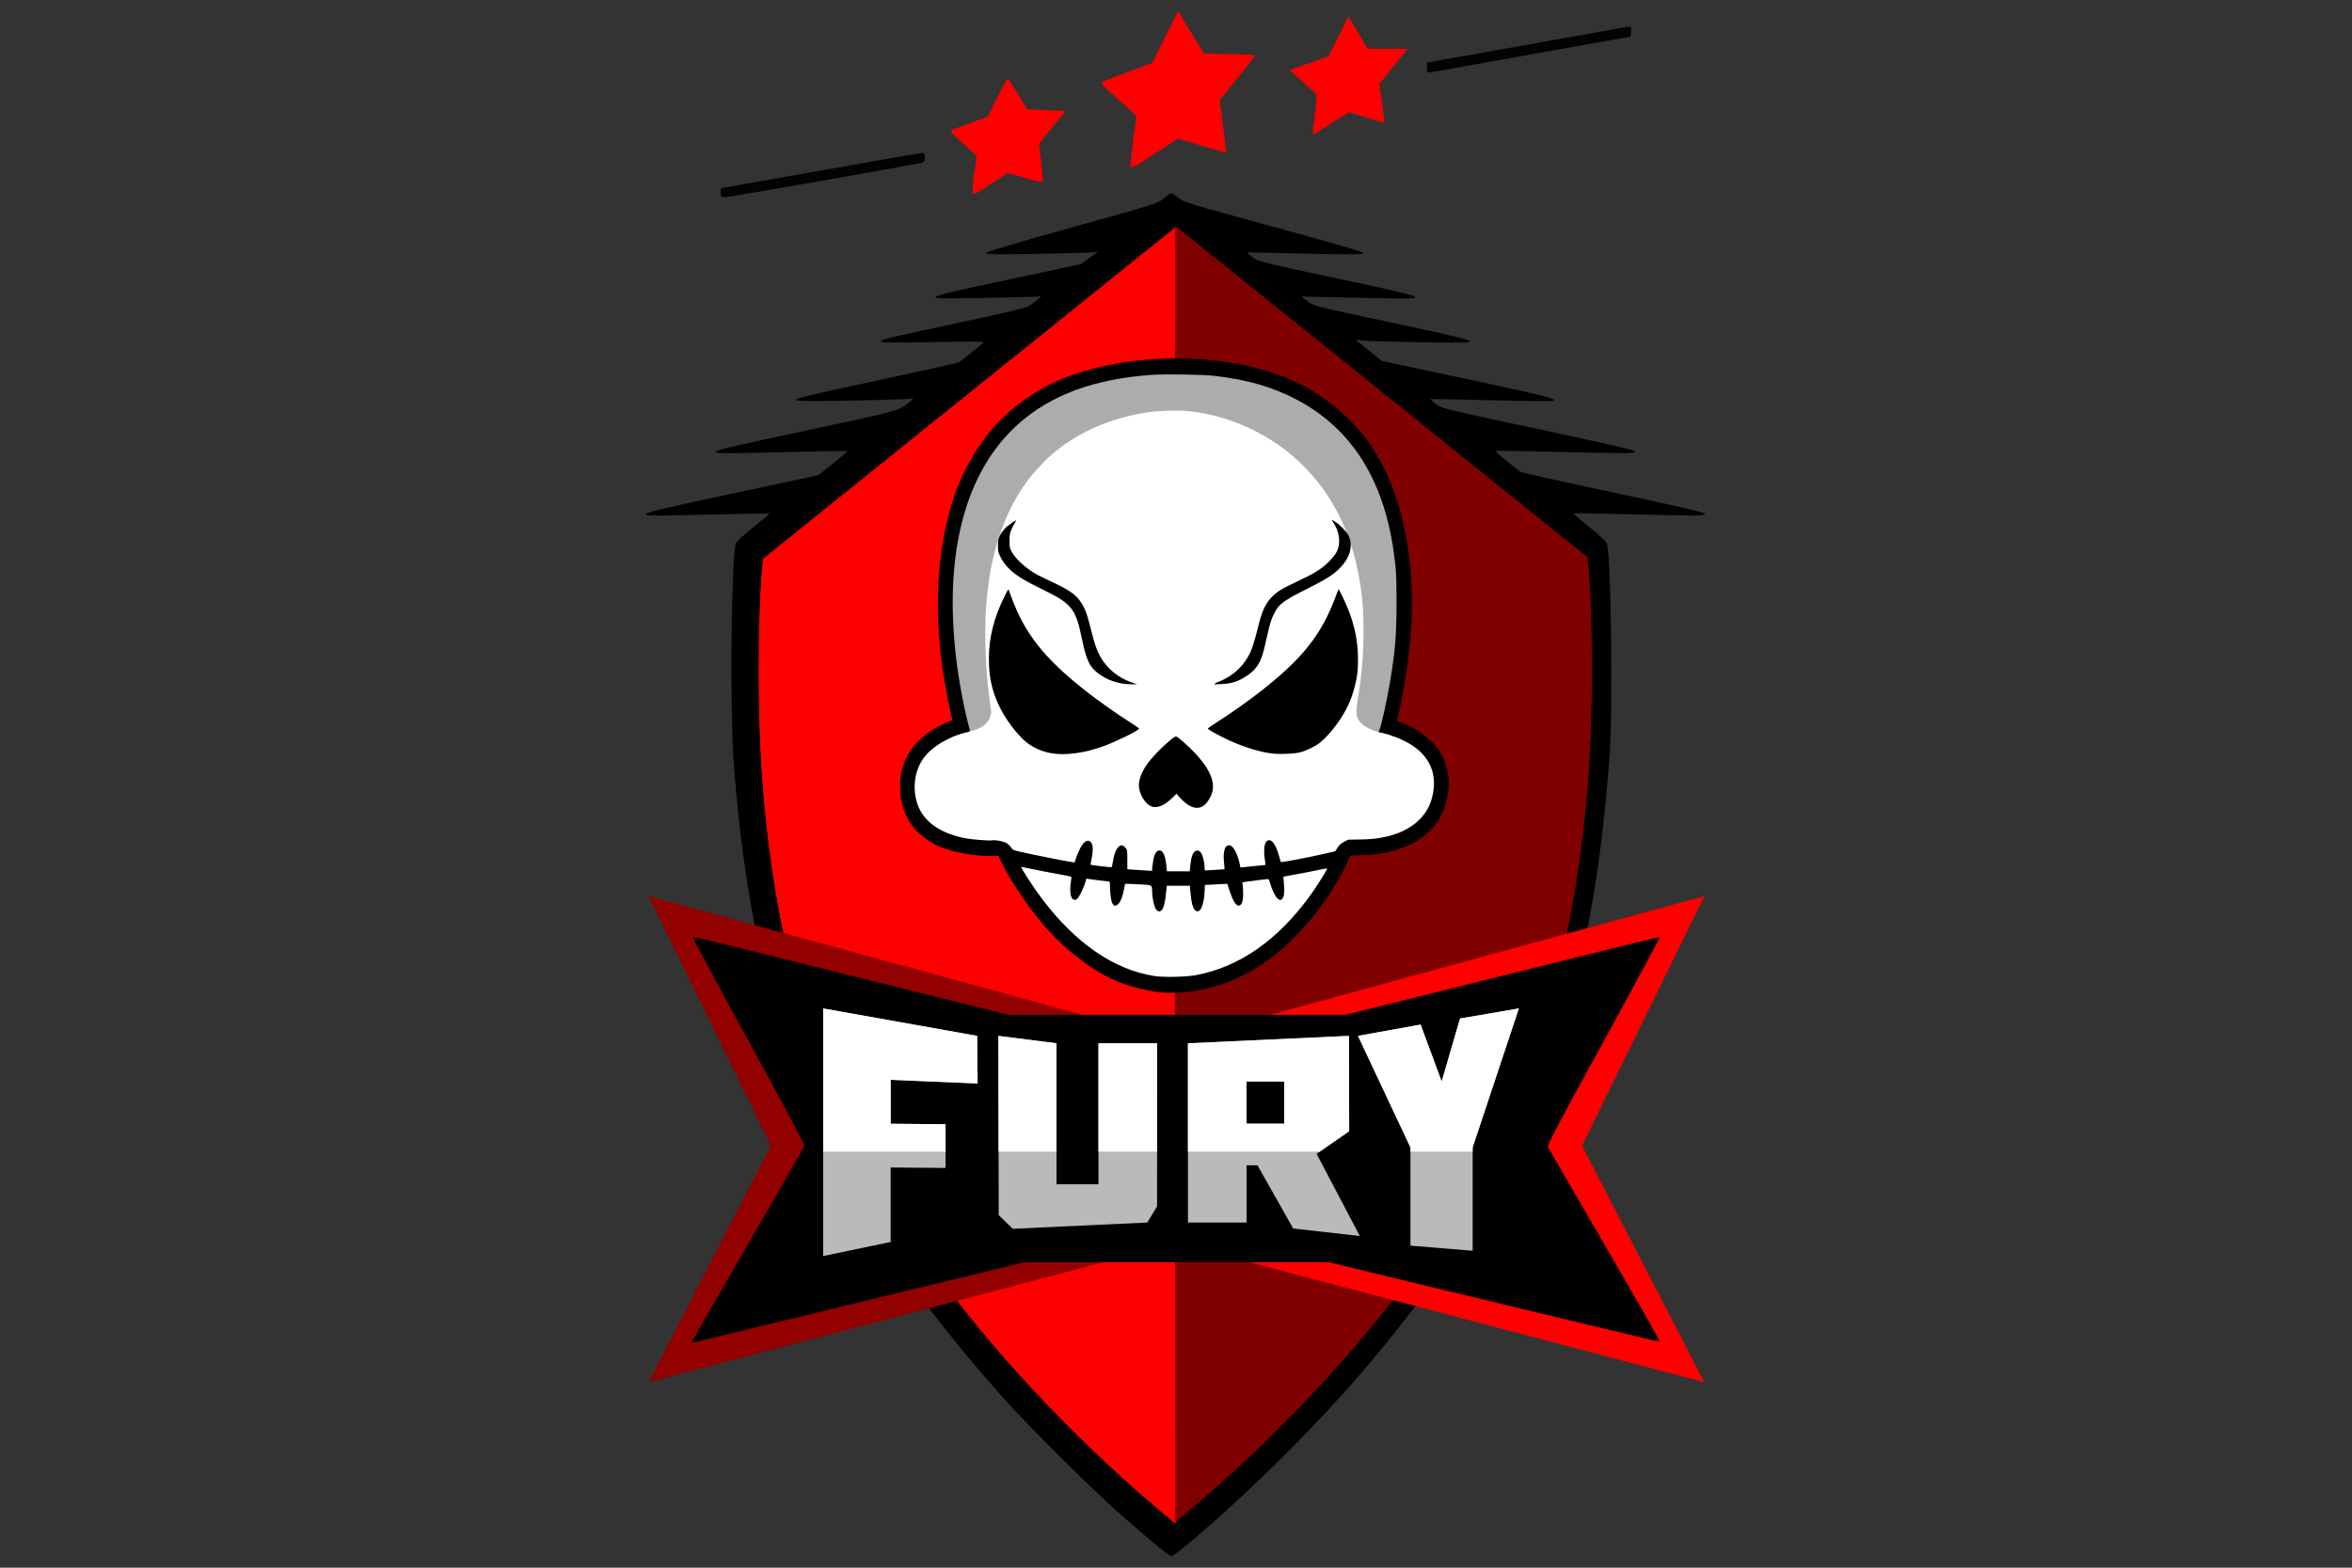 <?xml version="1.0" encoding="UTF-8" standalone="no"?>
<!-- Created with Inkscape (http://www.inkscape.org/) -->

<svg
   xmlns:dc="http://purl.org/dc/elements/1.1/"
   xmlns:cc="http://creativecommons.org/ns#"
   xmlns:rdf="http://www.w3.org/1999/02/22-rdf-syntax-ns#"
   xmlns:svg="http://www.w3.org/2000/svg"
   xmlns="http://www.w3.org/2000/svg"
   xmlns:sodipodi="http://sodipodi.sourceforge.net/DTD/sodipodi-0.dtd"
   xmlns:inkscape="http://www.inkscape.org/namespaces/inkscape"
   width="240px"
   height="160px"
   viewBox="0 0 240 160"
   version="1.1"
   id="SVGRoot"
   inkscape:version="0.92.4 (5da689c313, 2019-01-14)"
   sodipodi:docname="fury-of-the-killers.svg">
  <rect x="0" y="0" width="240" height="160" fill="#333333" stroke="none"/>
  <defs
     id="defs1490">
    <clipPath
       clipPathUnits="userSpaceOnUse"
       id="clipPath5195">
      <g
         id="g5207"
         transform="translate(516.922,79.92)"
         style="fill:#bababa;fill-opacity:1">
        <g
           aria-label="FURY"
           transform="matrix(0.384,0,0,0.384,4710.675,2442.26)"
           style="font-style:normal;font-variant:normal;font-weight:normal;font-stretch:normal;font-size:40px;line-height:1.25;font-family:Bebas;-inkscape-font-specification:Bebas;letter-spacing:0px;word-spacing:0px;fill:#bababa;fill-opacity:1;stroke:none"
           id="g5205">
          <path
             d="m -11579.555,-5775.388 44.521,0.345 v -35.475 l -44.521,-0.345 v -35.643 l 70.515,2.955 -0.345,-38.597 -124.905,-22.254 v 200.83 l 54.735,-11.406 z"
             style="font-style:normal;font-variant:normal;font-weight:normal;font-stretch:normal;font-size:266.667px;font-family:Kroftsmann;-inkscape-font-specification:Kroftsmann;fill:#bababa;fill-opacity:1;stroke-width:1.115"
             id="path5197"
             inkscape:connector-curvature="0"
             sodipodi:nodetypes="ccccccccccc" />
          <path
             d="m -11491.937,-5736.778 11.374,11.094 109.109,-5.071 7.924,-13.094 0.111,-132.292 c -15.871,0 -31.738,0 -47.61,-0.01 v 114.389 c -11.344,5e-4 -22.69,0 -34.035,0 v -114.391 l -47.118,-5.996 z"
             style="font-style:normal;font-variant:normal;font-weight:normal;font-stretch:normal;font-size:266.667px;font-family:Kroftsmann;-inkscape-font-specification:Kroftsmann;fill:#bababa;fill-opacity:1;stroke-width:0.966"
             id="path5199"
             inkscape:connector-curvature="0"
             sodipodi:nodetypes="ccccccccccc" />
          <path
             d="m -11338.47,-5876.142 v 145.389 h 47.547 v -46.435 c 2.94,5e-4 5.878,0 8.818,0 l 28.983,51.261 54.016,6.083 -35.035,-66.651 26.436,-18.338 -0.2,-77.314 -130.555,6.008 z m 78.074,65.196 c -10.184,-5e-4 -20.37,0 -30.557,0 v -34.191 c 10.183,0 20.366,-0.01 30.55,-0.01 v 34.2 z"
             style="font-style:normal;font-variant:normal;font-weight:normal;font-stretch:normal;font-size:266.667px;font-family:Kroftsmann;-inkscape-font-specification:Kroftsmann;fill:#bababa;fill-opacity:1;stroke-width:0.971"
             id="path5201"
             inkscape:connector-curvature="0"
             sodipodi:nodetypes="cccccccccccccccccc" />
          <path
             d="m -11107.579,-5711.999 h -50.438 v -79.71 l -42.562,-90.44 50.791,-9.159 17.096,46.118 14.9,-51.046 47.697,-8.168 -37.484,112.694 z"
             style="font-style:normal;font-variant:normal;font-weight:normal;font-stretch:normal;font-size:266.667px;font-family:Kroftsmann;-inkscape-font-specification:Kroftsmann;fill:#bababa;fill-opacity:1;stroke-width:1.071"
             id="path5203"
             inkscape:connector-curvature="0"
             sodipodi:nodetypes="cccccccccc" />
        </g>
      </g>
    </clipPath>
  </defs>
  <sodipodi:namedview
     id="base"
     pagecolor="#ffffff"
     bordercolor="#666666"
     borderopacity="1.0"
     inkscape:pageopacity="0.0"
     inkscape:pageshadow="2"
     inkscape:zoom="0.7"
     inkscape:cx="-101.1745"
     inkscape:cy="-90.011442"
     inkscape:document-units="px"
     inkscape:current-layer="layer1"
     showgrid="false"
     inkscape:window-width="1366"
     inkscape:window-height="705"
     inkscape:window-x="-8"
     inkscape:window-y="-8"
     inkscape:window-maximized="1" />
  <g
     inkscape:label="Camada 1"
     inkscape:groupmode="layer"
     id="layer1">
    <g
       id="g5434"
       transform="matrix(0.717,0,0,0.717,41.392,-7.232)"
       style="stroke-width:5.271">
      <g
         transform="translate(-3.113,133.008)"
         id="g5000"
         style="stroke-width:5.271">
        <path
           inkscape:connector-curvature="0"
           id="path4979"
           d="m 83.773,-95.678 c 0,-0.345 0.134,-1.624 0.298,-2.842 l 0.298,-2.214 -1.952,-1.775 c -1.915,-1.742 -1.939,-1.78 -1.29,-2.025 0.364,-0.137 1.599,-0.593 2.744,-1.014 l 2.083,-0.764 1.351,-2.712 c 0.743,-1.492 1.413,-2.706 1.489,-2.7 0.076,0.007 0.734,0.989 1.462,2.183 l 1.324,2.17 2.715,0.132 2.715,0.132 -1.883,2.338 -1.883,2.338 0.323,2.636 c 0.178,1.45 0.263,2.696 0.19,2.769 -0.073,0.073 -1.226,-0.181 -2.562,-0.566 l -2.429,-0.699 -1.02,0.675 c -3.904,2.584 -3.973,2.617 -3.973,1.936 z m 22.49,-3.683 c 0,-0.318 0.189,-2.042 0.419,-3.83 l 0.419,-3.251 -1.411,-1.277 c -0.776,-0.703 -1.916,-1.728 -2.534,-2.279 -0.617,-0.551 -1.075,-1.078 -1.017,-1.171 0.058,-0.093 1.709,-0.762 3.67,-1.486 l 3.565,-1.317 1.837,-3.685 1.837,-3.685 1.835,3.017 1.835,3.017 3.636,0.074 c 2,0.041 3.636,0.134 3.636,0.207 0,0.073 -1.128,1.539 -2.508,3.257 l -2.508,3.124 0.476,3.747 c 0.262,2.061 0.467,3.745 0.457,3.743 -0.01,-0.002 -1.562,-0.46 -3.448,-1.016 l -3.429,-1.012 -3.384,2.201 c -2.985,1.942 -3.384,2.133 -3.384,1.623 z m 26.017,-5.43 c 0.085,-0.546 0.238,-1.813 0.339,-2.817 l 0.184,-1.824 -1.938,-1.762 -1.938,-1.762 2.768,-0.986 2.768,-0.986 1.405,-2.825 1.405,-2.825 0.645,1.048 c 0.355,0.576 0.968,1.613 1.363,2.304 l 0.718,1.256 2.853,2.7e-4 2.853,2.6e-4 -2.004,2.492 -2.004,2.492 0.379,2.734 c 0.209,1.503 0.357,2.759 0.33,2.79 -0.027,0.031 -1.169,-0.292 -2.537,-0.717 l -2.487,-0.773 -0.94,0.568 c -0.517,0.312 -1.618,1.022 -2.447,1.577 -0.829,0.555 -1.588,1.009 -1.687,1.009 -0.099,0 -0.111,-0.446 -0.025,-0.992 z"
           style="fill:#fe0000;stroke-width:1.395"
           sodipodi:nodetypes="scccccccccccccccscccscccssccccccccsccccscsccccccccccccccccccccccccscc" />
        <path
           inkscape:connector-curvature="0"
           id="path4977"
           d="m 47.931,-95.475 c 0,-0.364 0.036,-0.661 0.08,-0.661 0.044,0 6.425,-1.131 14.179,-2.514 7.754,-1.382 14.267,-2.514 14.472,-2.514 0.22,0 0.373,0.268 0.373,0.656 0,0.465 -0.173,0.695 -0.595,0.788 -1.657,0.368 -27.554,4.905 -27.995,4.905 -0.372,0 -0.514,-0.183 -0.514,-0.661 z M 148.473,-113.268 v -0.751 l 13.824,-2.461 c 7.603,-1.353 14.161,-2.526 14.573,-2.605 0.696,-0.134 0.743,-0.09 0.661,0.617 l -0.087,0.762 -13.494,2.404 c -7.422,1.322 -13.94,2.49 -14.486,2.595 -0.959,0.185 -0.992,0.166 -0.992,-0.56 z"
           style="fill:#030303;stroke-width:1.395" />
      </g>
      <g
         transform="matrix(0.699,0,0,0.699,-314.149,5.363)"
         id="g4853"
         style="stroke-width:5.271">
        <path
           style="fill:#000000;stroke-width:1.395"
           d="m 608.903,321.001 c 11.571,-9.676 25.428,-23.372 35.31,-34.899 19.768,-23.058 32.704,-44.998 40.07,-67.961 5.463,-17.032 8.552,-34.323 10.262,-57.451 0.706,-9.553 0.328,-40.1 -0.536,-43.236 -0.107,-0.389 -1.495,-1.692 -3.56,-3.34 -1.861,-1.487 -3.337,-2.75 -3.279,-2.808 0.058,-0.058 4.974,0.015 10.925,0.162 14.682,0.363 15.891,0.356 15.891,-0.081 0,-0.256 -5.132,-1.447 -18.411,-4.273 -10.126,-2.155 -18.649,-4.039 -18.939,-4.187 -0.8,-0.407 -5.458,-4.203 -5.324,-4.338 0.065,-0.065 5.486,0.011 12.048,0.168 15.661,0.375 16.338,0.372 16.338,-0.069 0,-0.256 -5.497,-1.527 -19.697,-4.555 -19.317,-4.119 -19.72,-4.218 -20.863,-5.109 -0.641,-0.499 -1.13,-0.943 -1.087,-0.986 0.043,-0.043 4.421,0.03 9.728,0.162 5.308,0.132 10.97,0.245 12.583,0.25 5.7,0.018 4.28,-0.414 -14.617,-4.444 l -17.55,-3.743 -2.693,-2.145 -2.693,-2.145 1.7,0.151 c 0.935,0.083 6.175,0.226 11.644,0.317 8.567,0.142 9.944,0.112 9.944,-0.217 0,-0.291 -3.778,-1.186 -15.897,-3.763 -15.601,-3.318 -15.92,-3.399 -17.148,-4.324 -0.688,-0.519 -1.224,-0.959 -1.191,-0.979 0.033,-0.02 3.692,0.052 8.13,0.16 4.438,0.108 9.627,0.206 11.531,0.218 6.267,0.041 5.092,-0.343 -12.532,-4.095 -15.583,-3.318 -16.023,-3.429 -17.159,-4.313 -0.641,-0.499 -1.133,-0.933 -1.094,-0.964 0.039,-0.031 3.821,0.038 8.405,0.154 12.594,0.317 15.358,0.303 15.28,-0.077 -0.039,-0.188 -7.661,-2.393 -18.297,-5.293 -17.085,-4.659 -18.302,-5.029 -19.359,-5.895 -0.62,-0.508 -1.27,-0.924 -1.444,-0.924 -0.174,0 -0.871,0.465 -1.551,1.034 -1.202,1.006 -1.702,1.164 -18.69,5.896 -11.03,3.073 -17.483,4.991 -17.53,5.211 -0.062,0.286 1.768,0.318 10.187,0.18 5.644,-0.093 10.797,-0.235 11.452,-0.316 l 1.191,-0.148 -1.736,1.281 -1.736,1.281 -14.822,3.149 c -11.196,2.379 -14.822,3.242 -14.822,3.527 0,0.324 1.505,0.351 10.605,0.191 5.833,-0.103 10.724,-0.245 10.87,-0.315 0.43,-0.208 -1.245,1.187 -2.249,1.872 -0.74,0.505 -3.879,1.259 -15.633,3.753 -11.068,2.349 -14.706,3.214 -14.706,3.497 0,0.322 1.531,0.349 10.605,0.193 9.266,-0.16 10.555,-0.135 10.209,0.2 -0.341,0.33 -4.128,3.372 -4.895,3.932 -0.145,0.106 -7.656,1.771 -16.691,3.7 -12.535,2.676 -16.426,3.597 -16.426,3.889 0,0.33 1.337,0.36 9.679,0.217 5.324,-0.091 10.691,-0.226 11.928,-0.301 l 2.249,-0.136 -0.794,0.69 c -2.071,1.8 -1.89,1.75 -21.056,5.821 -13.253,2.815 -18.411,4.01 -18.411,4.265 0,0.437 1.217,0.443 15.891,0.081 5.951,-0.147 10.867,-0.22 10.925,-0.162 0.058,0.058 -1.249,1.186 -2.904,2.508 l -3.009,2.402 -17.595,3.758 c -18.942,4.046 -20.357,4.476 -14.663,4.458 1.613,-0.005 7.275,-0.117 12.583,-0.25 5.308,-0.132 9.688,-0.203 9.734,-0.156 0.046,0.046 -1.439,1.3 -3.3,2.787 -2.064,1.649 -3.453,2.952 -3.56,3.34 -0.956,3.474 -1.23,33.981 -0.404,44.957 2.596,34.469 9.526,60.673 22.149,83.76 8.328,15.231 18.889,29.81 33.044,45.62 4.778,5.336 17.387,17.891 22.776,22.678 6.208,5.515 10.651,9.188 11.113,9.188 0.218,0 1.826,-1.195 3.572,-2.655 z"
           id="path1077"
           inkscape:connector-curvature="0"
           sodipodi:nodetypes="csscccccsccccssccccsccccsscccccsccccscscccccccccsccccssccssccccssscccscccccsccsscc" />
        <g
           transform="matrix(-1,0,0,1,-1796.756,241.614)"
           id="g1075"
           style="fill:#800000;fill-opacity:1;stroke-width:5.271">
          <path
             inkscape:connector-curvature="0"
             id="path1061"
             d="m -2406.448,72.079 c -10.92,-9.168 -23.307,-21.451 -32.882,-32.606 -16.079,-18.732 -28.224,-38.169 -35.174,-56.294 -5.725,-14.93 -9.69,-32.309 -11.71,-51.329 -1.612,-15.183 -1.946,-39.454 -0.709,-51.574 l 0.173,-1.7 41.936,-33.702 41.937,-33.702 0.067,66.049 c 0.037,36.327 0.037,95.706 0,131.953 l -0.067,65.904 z"
             style="fill:#800000;fill-opacity:1;stroke-width:1.395" />
          <path
             inkscape:connector-curvature="0"
             id="path1063"
             d="m -2405.787,72.57 c -11.096,-9.229 -23.522,-21.497 -33.192,-32.769 -17.353,-20.229 -29.047,-39.247 -36.519,-59.392 -5.875,-15.839 -9.866,-35.977 -11.562,-58.348 -0.826,-10.892 -0.534,-41.587 0.413,-43.32 0.098,-0.179 18.986,-15.44 41.974,-33.914 l 41.797,-33.589 0.067,66.017 c 0.037,36.309 0.037,95.654 0,131.876 l -0.067,65.86 z"
             style="fill:#800000;fill-opacity:1;stroke-width:1.395" />
          <path
             inkscape:connector-curvature="0"
             id="path1065"
             d="m -2406.845,71.645 c -27.628,-23.331 -51.585,-53.138 -63.602,-79.134 -10.104,-21.856 -15.507,-46.83 -16.989,-78.52 -0.477,-10.208 0.017,-32.579 0.772,-34.963 0.103,-0.325 18.032,-14.913 41.984,-34.161 l 41.804,-33.594 0.067,65.999 c 0.037,36.299 0.037,95.637 0,131.862 l -0.067,65.863 z"
             style="fill:#800000;fill-opacity:1;stroke-width:1.395" />
          <path
             inkscape:connector-curvature="0"
             id="path1067"
             d="m -2406.052,72.278 c -9.196,-7.734 -23.28,-21.499 -30.795,-30.096 -13.921,-15.927 -23.997,-30.516 -31.611,-45.773 -11.529,-23.101 -17.48,-49.154 -18.978,-83.079 -0.431,-9.768 -0.039,-28.708 0.698,-33.734 0.153,-1.045 0.693,-1.49 42.008,-34.676 l 41.853,-33.618 0.067,65.985 c 0.037,36.291 0.037,95.612 0,131.823 l -0.067,65.839 z"
             style="fill:#800000;fill-opacity:1;stroke-width:1.395" />
          <path
             inkscape:connector-curvature="0"
             id="path1069"
             d="m -2405.522,72.71 c -11.086,-9.294 -23.705,-21.743 -33.309,-32.858 -16.914,-19.579 -29.406,-39.833 -36.421,-59.054 -6.527,-17.885 -10.356,-37.866 -11.939,-62.309 -0.625,-9.653 -0.337,-32.686 0.484,-38.761 l 0.161,-1.191 41.667,-33.47 c 22.917,-18.408 41.772,-33.509 41.9,-33.558 0.134,-0.051 0.233,55.736 0.233,131.564 0,72.409 -0.089,131.648 -0.199,131.643 -0.109,-0.005 -1.27,-0.908 -2.58,-2.006 z"
             style="fill:#800000;fill-opacity:1;stroke-width:1.395" />
          <path
             inkscape:connector-curvature="0"
             id="path1071"
             d="m -2407.639,70.862 c -27.87,-23.894 -50.943,-52.775 -62.866,-78.691 -7.769,-16.888 -12.735,-35.813 -15.307,-58.336 -1.488,-13.032 -2.094,-28.117 -1.633,-40.661 0.424,-11.545 0.68,-14.218 1.43,-14.934 0.811,-0.773 82.997,-66.775 83.149,-66.775 0.067,0 0.122,59.234 0.122,131.63 0,72.397 -0.089,131.629 -0.199,131.627 -0.109,-0.003 -2.223,-1.739 -4.696,-3.86 z"
             style="fill:#800000;fill-opacity:1;stroke-width:1.395" />
          <g
             id="g1130"
             style="stroke-width:5.271">
            <g
               style="fill:#ff0000;stroke-width:5.271"
               transform="matrix(-1,0,0,1,-4805.753,0.304)"
               id="g1045">
              <path
                 inkscape:connector-curvature="0"
                 id="path1059"
                 d="m -2406.448,72.079 c -10.92,-9.168 -23.307,-21.451 -32.882,-32.606 -16.079,-18.732 -28.224,-38.169 -35.174,-56.294 -5.725,-14.93 -9.69,-32.309 -11.71,-51.329 -1.612,-15.183 -1.946,-39.454 -0.709,-51.574 l 0.173,-1.7 41.936,-33.702 41.937,-33.702 0.067,66.049 c 0.037,36.327 0.037,95.706 0,131.953 l -0.067,65.904 z"
                 style="fill:#ff0000;stroke-width:1.395" />
              <path
                 inkscape:connector-curvature="0"
                 id="path1057"
                 d="m -2405.787,72.57 c -11.096,-9.229 -23.522,-21.497 -33.192,-32.769 -17.353,-20.229 -29.047,-39.247 -36.519,-59.392 -5.875,-15.839 -9.866,-35.977 -11.562,-58.348 -0.826,-10.892 -0.534,-41.587 0.413,-43.32 0.098,-0.179 18.986,-15.44 41.974,-33.914 l 41.797,-33.589 0.067,66.017 c 0.037,36.309 0.037,95.654 0,131.876 l -0.067,65.86 z"
                 style="fill:#ff0000;stroke-width:1.395" />
              <path
                 inkscape:connector-curvature="0"
                 id="path1055"
                 d="m -2406.845,71.645 c -27.628,-23.331 -51.585,-53.138 -63.602,-79.134 -10.104,-21.856 -15.507,-46.83 -16.989,-78.52 -0.477,-10.208 0.017,-32.579 0.772,-34.963 0.103,-0.325 18.032,-14.913 41.984,-34.161 l 41.804,-33.594 0.067,65.999 c 0.037,36.299 0.037,95.637 0,131.862 l -0.067,65.863 z"
                 style="fill:#ff0000;stroke-width:1.395" />
              <path
                 inkscape:connector-curvature="0"
                 id="path1053"
                 d="m -2406.052,72.278 c -9.196,-7.734 -23.28,-21.499 -30.795,-30.096 -13.921,-15.927 -23.997,-30.516 -31.611,-45.773 -11.529,-23.101 -17.48,-49.154 -18.978,-83.079 -0.431,-9.768 -0.039,-28.708 0.698,-33.734 0.153,-1.045 0.693,-1.49 42.008,-34.676 l 41.853,-33.618 0.067,65.985 c 0.037,36.291 0.037,95.612 0,131.823 l -0.067,65.839 z"
                 style="fill:#ff0000;stroke-width:1.395" />
              <path
                 inkscape:connector-curvature="0"
                 id="path1051"
                 d="m -2405.522,72.71 c -11.086,-9.294 -23.705,-21.743 -33.309,-32.858 -16.914,-19.579 -29.406,-39.833 -36.421,-59.054 -6.527,-17.885 -10.356,-37.866 -11.939,-62.309 -0.625,-9.653 -0.337,-32.686 0.484,-38.761 l 0.161,-1.191 41.667,-33.47 c 22.917,-18.408 41.772,-33.509 41.9,-33.558 0.134,-0.051 0.233,55.736 0.233,131.564 0,72.409 -0.089,131.648 -0.199,131.643 -0.109,-0.005 -1.27,-0.908 -2.58,-2.006 z"
                 style="fill:#ff0000;stroke-width:1.395" />
              <path
                 inkscape:connector-curvature="0"
                 id="path1049"
                 d="m -2407.639,70.862 c -27.87,-23.894 -50.943,-52.775 -62.866,-78.691 -7.769,-16.888 -12.735,-35.813 -15.307,-58.336 -1.488,-13.032 -2.094,-28.117 -1.633,-40.661 0.424,-11.545 0.68,-14.218 1.43,-14.934 0.811,-0.773 82.997,-66.775 83.149,-66.775 0.067,0 0.122,59.234 0.122,131.63 0,72.397 -0.089,131.629 -0.199,131.627 -0.109,-0.003 -2.223,-1.739 -4.696,-3.86 z"
                 style="fill:#ff0000;stroke-width:1.395" />
              <path
                 inkscape:connector-curvature="0"
                 id="path1047"
                 d="m -2405.655,72.46 c -13.684,-11.399 -27.855,-25.838 -39.063,-39.803 -14.396,-17.937 -24.653,-35.6 -31.053,-53.473 -8.307,-23.199 -12.601,-54.736 -11.632,-85.434 0.298,-9.442 0.699,-14.825 1.136,-15.256 0.171,-0.169 19.004,-15.324 41.851,-33.679 l 41.54,-33.372 0.067,65.913 c 0.037,36.252 0.037,95.502 0,131.665 l -0.067,65.752 z"
                 style="fill:#ff0000;stroke-width:1.395" />
            </g>
            <path
               style="fill:#800000;fill-opacity:1;stroke-width:1.395"
               d="m -2405.655,72.46 c -13.684,-11.399 -27.855,-25.838 -39.063,-39.803 -14.396,-17.937 -24.653,-35.6 -31.053,-53.473 -8.307,-23.199 -12.601,-54.736 -11.632,-85.434 0.298,-9.442 0.699,-14.825 1.136,-15.256 0.171,-0.169 19.004,-15.324 41.851,-33.679 l 41.54,-33.372 0.067,65.913 c 0.037,36.252 0.037,95.502 0,131.665 l -0.067,65.752 z"
               id="path1073"
               inkscape:connector-curvature="0" />
          </g>
        </g>
      </g>
      <g
         transform="matrix(0.699,0,0,0.699,36.372,31.831)"
         id="g4909"
         style="stroke-width:5.271">
        <path
           style="fill:#ffffff;stroke-width:0.691"
           d="m 139.464,143.11 c 0.649,-1.271 1.969,-1.909 3.868,-1.868 1.724,0.037 4.581,-0.195 6.166,-0.501 9.925,-2.755 11.016,-12.823 5.879,-19.552 -1.408,-0.835 -3.593,-1.708 -5.361,-2.141 -0.793,-0.194 -1.457,-0.364 -1.475,-0.376 -0.018,-0.012 0.174,-0.843 0.427,-1.846 1.363,-5.405 2.445,-12.483 2.828,-18.505 0.203,-3.194 0.088,-11.218 -0.198,-13.78 -0.998,-8.942 -3.354,-16.085 -7.22,-21.886 -1.58,-2.371 -2.534,-3.53 -4.576,-5.564 -6.349,-6.321 -14.959,-9.996 -26.42,-11.278 -2.519,-0.282 -10.983,-0.4 -13.99,-0.196 -14.681,0.998 -25.486,5.696 -32.752,14.24 -8.865,10.425 -12.003,26.842 -9.013,47.153 0.517,3.515 1.507,8.261 2.354,11.288 0.071,0.255 0.006,0.298 -0.659,0.436 -0.97,0.201 -3.059,0.911 -4.169,1.417 -9.032,4.81 -6.033,13.406 -0.516,18.96 2.527,0.976 5.432,2.118 9.593,2.276 2.98,0.113 3.502,0.218 4.175,0.84 0.41,0.378 0.872,1.115 1.398,2.256 l 0.414,0.69 c 0.403,0.564 3.34,5.649 5.754,8.655 5.602,6.975 12.132,11.899 18.672,14.081 1.526,0.509 3.915,1.072 5.308,1.25 1.569,0.201 6.312,0.171 8.017,-0.051 v -10e-6 c 6.163,-0.802 11.875,-3.321 17.288,-7.623 1.909,-1.517 5.72,-5.347 7.338,-7.374 2.935,-3.456 4.78,-7.105 6.868,-11.002 z"
           id="path4892"
           inkscape:connector-curvature="0"
           sodipodi:nodetypes="cccccccccccccccccccsccccsccccccc" />
        <path
           inkscape:connector-curvature="0"
           id="path1009"
           d="M 59.941,116.139 C 57.437,104.821 56.778,93.159 58.087,83.335 c 0.863,-6.477 2.754,-12.951 5.127,-17.556 3.402,-6.601 7.894,-11.495 14.059,-15.315 5.687,-3.523 13.664,-5.802 22.637,-6.466 2.699,-0.2 9.914,-0.083 12.365,0.2 3.546,0.409 7.376,1.208 10.718,2.235 7.676,2.359 14.676,7.259 19.244,13.473 3.71,5.045 6.001,10.267 7.585,17.288 1.284,5.691 1.752,10.028 1.752,16.263 4.6e-4,7.423 -0.884,15.189 -2.597,22.811 -0.168,0.745 -0.292,1.368 -2.737,1.794 -4.083,-1.204 -4.717,-2.872 -4.717,-4.278 0,-0.367 0.163,-1.674 0.361,-2.905 0.779,-4.83 1.102,-8.789 1.102,-13.52 -2.4e-4,-3.18 -0.104,-5.223 -0.38,-7.501 -1.434,-11.829 -5.984,-21.056 -13.739,-27.864 -5.892,-5.172 -13.764,-8.6 -21.549,-9.385 -1.921,-0.193 -5.953,-0.091 -8.002,0.203 -7.677,1.102 -14.52,4.083 -19.802,8.626 -1.321,1.136 -3.834,3.842 -4.892,5.268 -6.015,8.104 -8.919,19.187 -8.632,32.934 0.096,4.597 0.313,7.422 0.948,12.346 l 0.263,2.042 -0.269,0.883 c -0.313,1.028 -1.338,2.441 -4.565,3.01 -2.228,-0.593 -2.26,-1.029 -2.427,-1.782 z"
           style="fill:#acacac;stroke-width:0.663"
           sodipodi:nodetypes="csccccccccccsccccsccccccccc" />
        <path
           inkscape:connector-curvature="0"
           id="path999"
           d="m 102.176,171.04 c -2.082,-0.251 -2.909,-0.393 -4.474,-0.772 -4.353,-1.052 -7.423,-2.453 -11.123,-5.075 -5.538,-3.925 -9.847,-8.598 -14.385,-15.6 -1.199,-1.85 -2.847,-4.783 -3.228,-5.745 l -0.256,-0.646 H 66.893 c -3.923,0 -8.621,-0.987 -11.227,-2.36 -1.2,-0.632 -2.936,-1.956 -3.771,-2.875 -1.473,-1.621 -2.247,-3.076 -2.825,-5.309 -0.362,-1.399 -0.394,-1.684 -0.396,-3.543 -0.002,-1.787 0.037,-2.181 0.338,-3.391 0.76,-3.061 2.407,-5.441 5.19,-7.499 1.222,-0.904 3.08,-1.914 4.243,-2.307 0.645,-0.218 0.84,-0.338 0.795,-0.491 -0.462,-1.579 -1.558,-7.383 -1.984,-10.507 -1.683,-12.331 -1.087,-23.216 1.812,-33.13 1.84,-6.292 5.375,-12.551 9.54,-16.892 3.289,-3.428 7.696,-6.514 12.083,-8.46 3.859,-1.712 9.625,-3.265 14.567,-3.924 12.952,-1.727 26.181,0.088 35.369,4.853 4.32,2.24 8.974,6.014 11.935,9.679 3.971,4.914 6.708,10.736 8.377,17.824 2.155,9.15 2.466,18.22 1.004,29.333 -0.438,3.33 -1.615,9.665 -2.109,11.355 -0.045,0.153 0.119,0.259 0.656,0.428 2.873,0.903 6.074,3.205 7.736,5.564 0.897,1.273 1.353,2.325 1.768,4.084 0.346,1.467 0.37,1.716 0.309,3.22 -0.173,4.301 -1.84,7.782 -4.872,10.174 -2.036,1.606 -3.578,2.345 -6.53,3.13 -2.264,0.602 -3.61,0.792 -6.188,0.875 l -2.402,0.077 -0.838,1.839 c -1.256,2.756 -3.525,6.384 -6.208,9.926 -1.423,1.879 -5.338,6.021 -6.978,7.384 -5.987,4.973 -11.388,7.491 -18.294,8.53 -1.27,0.191 -4.981,0.35 -5.817,0.25 z m 6.695,-3.571 c 8.882,-1.663 16.769,-7.189 23.372,-16.376 1.33,-1.85 3.446,-5.241 3.34,-5.353 -0.029,-0.031 -1.001,0.145 -2.158,0.391 -1.157,0.246 -3.137,0.63 -4.4,0.853 -1.263,0.223 -2.314,0.425 -2.337,0.449 -0.023,0.024 0.022,0.659 0.099,1.411 0.168,1.634 0.027,2.769 -0.388,3.129 -0.326,0.283 -0.335,0.283 -0.813,-0.023 -0.463,-0.296 -1.238,-1.829 -1.603,-3.172 -0.176,-0.645 -0.296,-0.88 -0.452,-0.88 -0.234,0 -4.143,0.487 -4.804,0.598 l -0.415,0.07 0.087,0.668 c 0.048,0.367 0.087,1.171 0.087,1.785 -8e-5,1.232 -0.216,1.982 -0.64,2.22 -0.666,0.374 -1.398,-0.672 -2.186,-3.124 l -0.398,-1.239 -0.422,0.014 c -0.232,0.008 -1.261,0.06 -2.287,0.116 l -1.864,0.101 -0.039,1.123 c -0.105,3.017 -0.936,4.822 -1.88,4.084 -0.548,-0.429 -0.843,-1.591 -1.066,-4.199 l -0.072,-0.848 h -2.35 -2.35 l -0.066,0.717 c -0.258,2.796 -0.604,4.107 -1.167,4.424 -0.425,0.239 -0.87,-0.039 -1.159,-0.723 -0.299,-0.71 -0.591,-2.307 -0.597,-3.268 -0.009,-1.322 0.039,-1.29 -2.138,-1.417 -1.048,-0.061 -2.235,-0.114 -2.638,-0.118 l -0.732,-0.007 -0.235,1.239 c -0.307,1.62 -0.852,2.813 -1.414,3.094 -0.474,0.237 -0.683,0.135 -0.987,-0.481 -0.219,-0.444 -0.437,-2.113 -0.437,-3.34 0,-0.834 -0.03,-0.97 -0.217,-0.974 -0.12,-0.005 -1.202,-0.138 -2.405,-0.3 l -2.187,-0.294 -0.15,0.589 c -0.202,0.793 -1.031,2.629 -1.442,3.194 -0.41,0.565 -0.729,0.683 -1.118,0.415 -0.541,-0.372 -0.701,-1.741 -0.424,-3.617 0.074,-0.504 0.108,-0.944 0.075,-0.979 -0.033,-0.035 -1.339,-0.293 -2.901,-0.573 -1.562,-0.28 -3.814,-0.716 -5.005,-0.97 -1.191,-0.253 -2.212,-0.46 -2.269,-0.46 -0.253,0 2.404,4.109 4.175,6.456 6.87,9.107 14.66,14.47 22.914,15.774 1.857,0.293 6.454,0.195 8.462,-0.181 z m -1.122,-22.536 c 0.165,-1.582 0.502,-2.478 1.034,-2.743 0.445,-0.222 0.905,-0.027 1.219,0.515 0.282,0.486 0.625,1.948 0.627,2.675 0.003,0.885 0.074,0.778 0.277,0.763 1.036,-0.077 3.742,-0.204 3.774,-0.237 0.032,-0.034 -0.006,-0.606 -0.083,-1.273 -0.295,-2.544 0.269,-3.997 1.366,-3.52 0.671,0.292 1.447,1.916 1.855,3.884 l 0.115,0.554 c 1.3,-0.148 4.096,-0.439 5.092,-0.524 0,-0.161 2.7e-4,-0.182 -0.03,-0.487 -0.385,-2.151 -0.284,-3.816 0.26,-4.314 0.854,-0.781 1.844,0.411 2.581,3.107 l 0.303,1.109 0.477,-0.042 c 0.8,-0.07 5.804,-1.046 8.278,-1.614 l 2.332,-0.536 0.474,-0.73 c 0.38,-0.586 0.64,-0.82 1.314,-1.183 l 0.841,-0.453 2.257,-0.035 c 2.548,-0.04 3.786,-0.175 5.687,-0.619 4.615,-1.08 7.906,-3.787 8.998,-7.403 1.378,-4.56 0.112,-8.369 -3.646,-10.976 -1.678,-1.164 -4.289,-2.276 -6.328,-2.696 -0.427,-0.088 -0.777,-0.173 -0.777,-0.188 0,-0.016 0.08,-0.199 0.179,-0.407 0.385,-0.818 1.573,-6.203 2.177,-9.872 1.052,-6.387 1.301,-9.458 1.306,-16.072 0.004,-5.653 -0.069,-6.909 -0.631,-10.747 -2.121,-14.489 -8.609,-24.654 -19.446,-30.466 -4.929,-2.644 -10.09,-4.161 -16.893,-4.967 -2.417,-0.286 -10.163,-0.405 -13.004,-0.199 -11.62,0.843 -20.386,4.083 -27.008,9.981 -10.797,9.617 -15.22,26.277 -12.676,47.745 0.568,4.792 1.708,10.765 2.791,14.618 0.068,0.241 -0.004,0.289 -0.647,0.439 -3.77,0.88 -7.397,3.123 -8.998,5.565 -1.813,2.765 -2.108,6.638 -0.744,9.764 1.383,3.17 4.771,5.379 9.625,6.274 1.277,0.236 4.713,0.497 5.276,0.401 0.704,-0.12 2.259,0.164 2.899,0.528 0.318,0.181 0.748,0.577 0.954,0.878 0.359,0.525 0.427,0.561 1.566,0.836 2.6,0.627 10.753,2.239 11.322,2.239 0.072,0 0.201,-0.279 0.286,-0.62 0.086,-0.341 0.403,-1.156 0.705,-1.811 0.763,-1.654 1.547,-2.295 2.231,-1.825 0.597,0.41 0.7,1.529 0.319,3.466 -0.133,0.678 -0.227,1.249 -0.209,1.268 0.085,0.089 4.222,0.567 4.29,0.496 0.042,-0.044 0.14,-0.476 0.218,-0.959 0.312,-1.945 0.785,-3.046 1.452,-3.383 0.417,-0.211 0.865,-0.019 1.258,0.539 0.236,0.335 0.26,0.546 0.26,2.298 l -2.48e-4,1.929 1.119,0.08 c 0.615,0.044 1.743,0.119 2.506,0.166 l 1.387,0.086 0.077,-0.769 c 0.207,-2.061 0.52,-3 1.095,-3.287 0.872,-0.434 1.502,0.567 1.729,2.748 l 0.146,1.4 h 2.32 2.32 z m 0.241,-11.766 c -0.77,-0.316 -1.671,-1.02 -2.451,-1.916 l -0.631,-0.725 -0.936,0.917 c -1.479,1.449 -2.872,2.043 -4.026,1.717 -1.107,-0.313 -2.292,-1.943 -2.621,-3.607 -0.286,-1.448 0.306,-3.247 1.712,-5.199 0.904,-1.256 3.042,-3.459 4.545,-4.685 0.952,-0.777 1.131,-0.875 1.367,-0.757 0.495,0.247 2.323,1.87 3.56,3.161 3.45,3.598 4.551,6.525 3.374,8.972 -0.993,2.064 -2.299,2.776 -3.893,2.122 z M 79.276,122.257 c -1.754,-0.333 -3.521,-1.105 -4.762,-2.082 -1.971,-1.551 -4.381,-4.719 -5.702,-7.495 -1.481,-3.113 -2.106,-5.989 -2.098,-9.652 0.01,-4.269 0.995,-8.238 3.12,-12.57 0.647,-1.32 0.845,-1.629 0.92,-1.436 0.052,0.135 0.299,0.803 0.548,1.485 2.701,7.387 6.711,12.46 15.028,19.013 2.538,2 6.566,4.845 9.216,6.509 0.985,0.619 1.773,1.185 1.749,1.258 -0.126,0.397 -4.746,2.658 -7.376,3.61 -3.835,1.388 -7.812,1.896 -10.644,1.359 z m 44.575,0.013 c -2.449,-0.392 -5.177,-1.25 -8.065,-2.537 -1.689,-0.752 -4.439,-2.246 -4.502,-2.446 -0.023,-0.073 0.764,-0.639 1.75,-1.258 2.65,-1.665 6.678,-4.51 9.216,-6.509 8.298,-6.538 12.101,-11.32 14.916,-18.752 0.394,-1.04 0.728,-1.907 0.743,-1.927 0.015,-0.02 0.395,0.715 0.845,1.632 2.117,4.317 3.103,8.292 3.113,12.556 0.006,2.316 -0.13,3.531 -0.612,5.478 -0.705,2.854 -1.764,5.133 -3.558,7.658 -1.085,1.527 -2.512,3.121 -3.495,3.903 -1.007,0.801 -2.757,1.667 -4.065,2.012 -1.365,0.36 -4.611,0.458 -6.284,0.19 z M 93.234,107.968 c -1.467,-0.323 -2.765,-0.884 -3.92,-1.695 -2.097,-1.472 -2.75,-2.806 -3.729,-7.615 -1.155,-5.676 -2.072,-6.848 -7.396,-9.456 -4.08,-1.999 -5.649,-2.932 -7.054,-4.197 -0.907,-0.816 -1.767,-1.978 -2.205,-2.979 -0.324,-0.739 -0.371,-0.995 -0.372,-2.02 -6.89e-4,-0.997 0.048,-1.282 0.323,-1.891 0.442,-0.979 1.188,-1.821 2.302,-2.604 0.515,-0.361 0.985,-0.657 1.046,-0.657 0.06,0 -0.06,0.264 -0.268,0.587 -0.207,0.323 -0.526,0.954 -0.708,1.402 -0.288,0.708 -0.331,0.996 -0.333,2.185 -0.002,1.307 0.017,1.406 0.412,2.171 0.799,1.546 3.118,3.62 5.391,4.821 0.467,0.247 1.617,0.804 2.555,1.238 3.554,1.645 4.953,2.576 5.955,3.965 1.033,1.431 1.472,2.599 2.392,6.359 0.601,2.454 1.056,3.734 1.806,5.077 1.331,2.383 3.643,4.268 6.386,5.208 l 1.077,0.369 -1.243,-0.005 c -0.746,0 -1.712,-0.108 -2.417,-0.263 z m 19.709,-0.025 c 2.891,-1.018 5.15,-2.859 6.549,-5.337 0.78,-1.381 1.141,-2.485 2.253,-6.882 0.618,-2.444 1.345,-3.953 2.486,-5.162 1.056,-1.118 1.988,-1.711 4.673,-2.972 4.279,-2.009 5.646,-2.869 7.292,-4.587 1.371,-1.431 1.828,-2.407 1.831,-3.91 0.002,-1.262 -0.338,-2.411 -1.063,-3.588 l -0.492,-0.8 0.638,0.368 c 0.892,0.515 2.357,1.977 2.762,2.758 1.045,2.016 0.489,4.421 -1.516,6.553 -1.5,1.595 -2.796,2.399 -8.365,5.188 -2.25,1.127 -3.72,2.11 -4.407,2.946 -0.24,0.292 -0.682,1.06 -0.982,1.706 -0.534,1.149 -0.652,1.58 -1.726,6.305 -0.703,3.093 -1.564,4.559 -3.425,5.83 -1.72,1.175 -3.037,1.745 -5.344,1.835 l -1.554,0.061 z"
           style="fill:#000000;stroke-width:0.671"
           sodipodi:nodetypes="cccsscsccsccsccssscsscsscccccssccscccccscsccccccscccsccccsccccccccscccccsccsccccccsscssssccccccssccsccccsccscccccssccscscsssssscccccccccsccscccccccccsccccccccccccccsccsccsssccccscccsccccscccccscccccccssscccsccccccccccccccscsssscccsccssccccc" />
      </g>
      <g
         id="g5391"
         style="stroke-width:5.271">
        <g
           id="g4944"
           transform="matrix(0.699,0,0,0.699,384.587,-32.9)"
           style="stroke-width:5.271">
          <path
             sodipodi:nodetypes="cccccc"
             style="fill:#930000;stroke-width:1.395"
             d="m -475.826,294.815 -24.92,-50.834 107.503,29.398 -0.013,41.236 -107.47,28.362 z"
             id="path4917"
             inkscape:connector-curvature="0" />
          <path
             inkscape:connector-curvature="0"
             id="path4940"
             d="m -310.686,294.815 24.92,-50.834 -107.503,29.398 0.013,41.236 107.47,28.362 z"
             style="fill:#ff0000;stroke-width:1.395"
             sodipodi:nodetypes="cccccc" />
        </g>
        <path
           inkscape:connector-curvature="0"
           id="path4913"
           d="m 40.774,201.002 c 0.055,-0.146 3.658,-6.399 8.006,-13.897 4.349,-7.498 7.942,-13.767 7.984,-13.933 0.042,-0.165 -3.556,-6.91 -7.996,-14.989 -4.44,-8.078 -7.994,-14.715 -7.896,-14.748 0.097,-0.033 15.558,3.783 34.358,8.481 18.799,4.697 34.344,8.539 34.543,8.537 0.199,-0.002 15.716,-3.841 34.482,-8.531 18.766,-4.69 34.179,-8.505 34.252,-8.478 0.073,0.027 -3.524,6.701 -7.993,14.832 -6.114,11.123 -8.085,14.855 -7.962,15.077 0.09,0.162 3.745,6.455 8.121,13.984 4.376,7.529 7.896,13.712 7.823,13.741 -0.074,0.028 -15.572,-3.686 -34.441,-8.254 l -34.307,-8.306 -33.12,8.016 c -18.216,4.409 -33.757,8.177 -34.535,8.375 -1.163,0.295 -1.398,0.312 -1.316,0.094 z"
           style="fill:#000000;stroke-width:0.965" />
      </g>
      <g
         transform="matrix(0.457,0,0,0.457,64.175,-71.284)"
         id="g5381"
         style="stroke-width:5.271">
        <rect
           style="fill:#000000;fill-opacity:1;stroke:none;stroke-width:4.032;stroke-miterlimit:4;stroke-dasharray:none;stroke-opacity:1"
           id="rect5370"
           width="216.346"
           height="77.081"
           x="-6.505"
           y="494.142" />
        <g
           id="g5368"
           transform="translate(-531.364,327.81)"
           style="stroke-width:5.271">
          <g
             id="g5193"
             transform="translate(277.855,-10.616)"
             style="fill:#bababa;fill-opacity:1;stroke-width:5.271">
            <g
               aria-label="FURY"
               transform="matrix(0.384,0,0,0.384,4710.675,2442.26)"
               style="font-style:normal;font-variant:normal;font-weight:normal;font-stretch:normal;font-size:40px;line-height:1.25;font-family:Bebas;-inkscape-font-specification:Bebas;letter-spacing:0px;word-spacing:0px;fill:#bababa;fill-opacity:1;stroke:none;stroke-width:5.271"
               id="g5191">
              <path
                 d="m -11579.555,-5775.388 44.521,0.345 v -35.475 l -44.521,-0.345 v -35.643 l 70.515,2.955 -0.345,-38.597 -124.905,-22.254 v 200.83 l 54.735,-11.406 z"
                 style="font-style:normal;font-variant:normal;font-weight:normal;font-stretch:normal;font-size:266.667px;font-family:Kroftsmann;-inkscape-font-specification:Kroftsmann;fill:#bababa;fill-opacity:1;stroke-width:5.876"
                 id="path5183"
                 inkscape:connector-curvature="0"
                 sodipodi:nodetypes="ccccccccccc" />
              <path
                 d="m -11491.937,-5736.778 11.374,11.094 109.109,-5.071 7.924,-13.094 0.111,-132.292 c -15.871,0 -31.738,0 -47.61,-0.01 v 114.389 c -11.344,5e-4 -22.69,0 -34.035,0 v -114.391 l -47.118,-5.996 z"
                 style="font-style:normal;font-variant:normal;font-weight:normal;font-stretch:normal;font-size:266.667px;font-family:Kroftsmann;-inkscape-font-specification:Kroftsmann;fill:#bababa;fill-opacity:1;stroke-width:5.091"
                 id="path5185"
                 inkscape:connector-curvature="0"
                 sodipodi:nodetypes="ccccccccccc" />
              <path
                 d="m -11338.47,-5876.142 v 145.389 h 47.547 v -46.435 c 2.94,5e-4 5.878,0 8.818,0 l 28.983,51.261 54.016,6.083 -35.035,-66.651 26.436,-18.338 -0.2,-77.314 -130.555,6.008 z m 78.074,65.196 c -10.184,-5e-4 -20.37,0 -30.557,0 v -34.191 c 10.183,0 20.366,-0.01 30.55,-0.01 v 34.2 z"
                 style="font-style:normal;font-variant:normal;font-weight:normal;font-stretch:normal;font-size:266.667px;font-family:Kroftsmann;-inkscape-font-specification:Kroftsmann;fill:#bababa;fill-opacity:1;stroke-width:5.121"
                 id="path5187"
                 inkscape:connector-curvature="0"
                 sodipodi:nodetypes="cccccccccccccccccc" />
              <path
                 d="m -11107.579,-5707.861 -50.438,-4.138 v -79.71 l -42.562,-90.44 50.791,-9.159 17.096,46.118 14.9,-51.046 47.697,-8.168 -37.484,112.694 z"
                 style="font-style:normal;font-variant:normal;font-weight:normal;font-stretch:normal;font-size:266.667px;font-family:Kroftsmann;-inkscape-font-specification:Kroftsmann;fill:#bababa;fill-opacity:1;stroke-width:5.645"
                 id="path5189"
                 inkscape:connector-curvature="0"
                 sodipodi:nodetypes="cccccccccc" />
            </g>
          </g>
          <rect
             transform="translate(-239.071,-90.537)"
             clip-path="url(#clipPath5195)"
             y="179.046"
             x="720.502"
             height="120.438"
             width="302.85"
             id="rect5020"
             style="fill:#ffffff;fill-opacity:1;stroke:none;stroke-width:3.719;stroke-miterlimit:4;stroke-dasharray:none;stroke-opacity:1" />
        </g>
      </g>
    </g>
  </g>
</svg>
